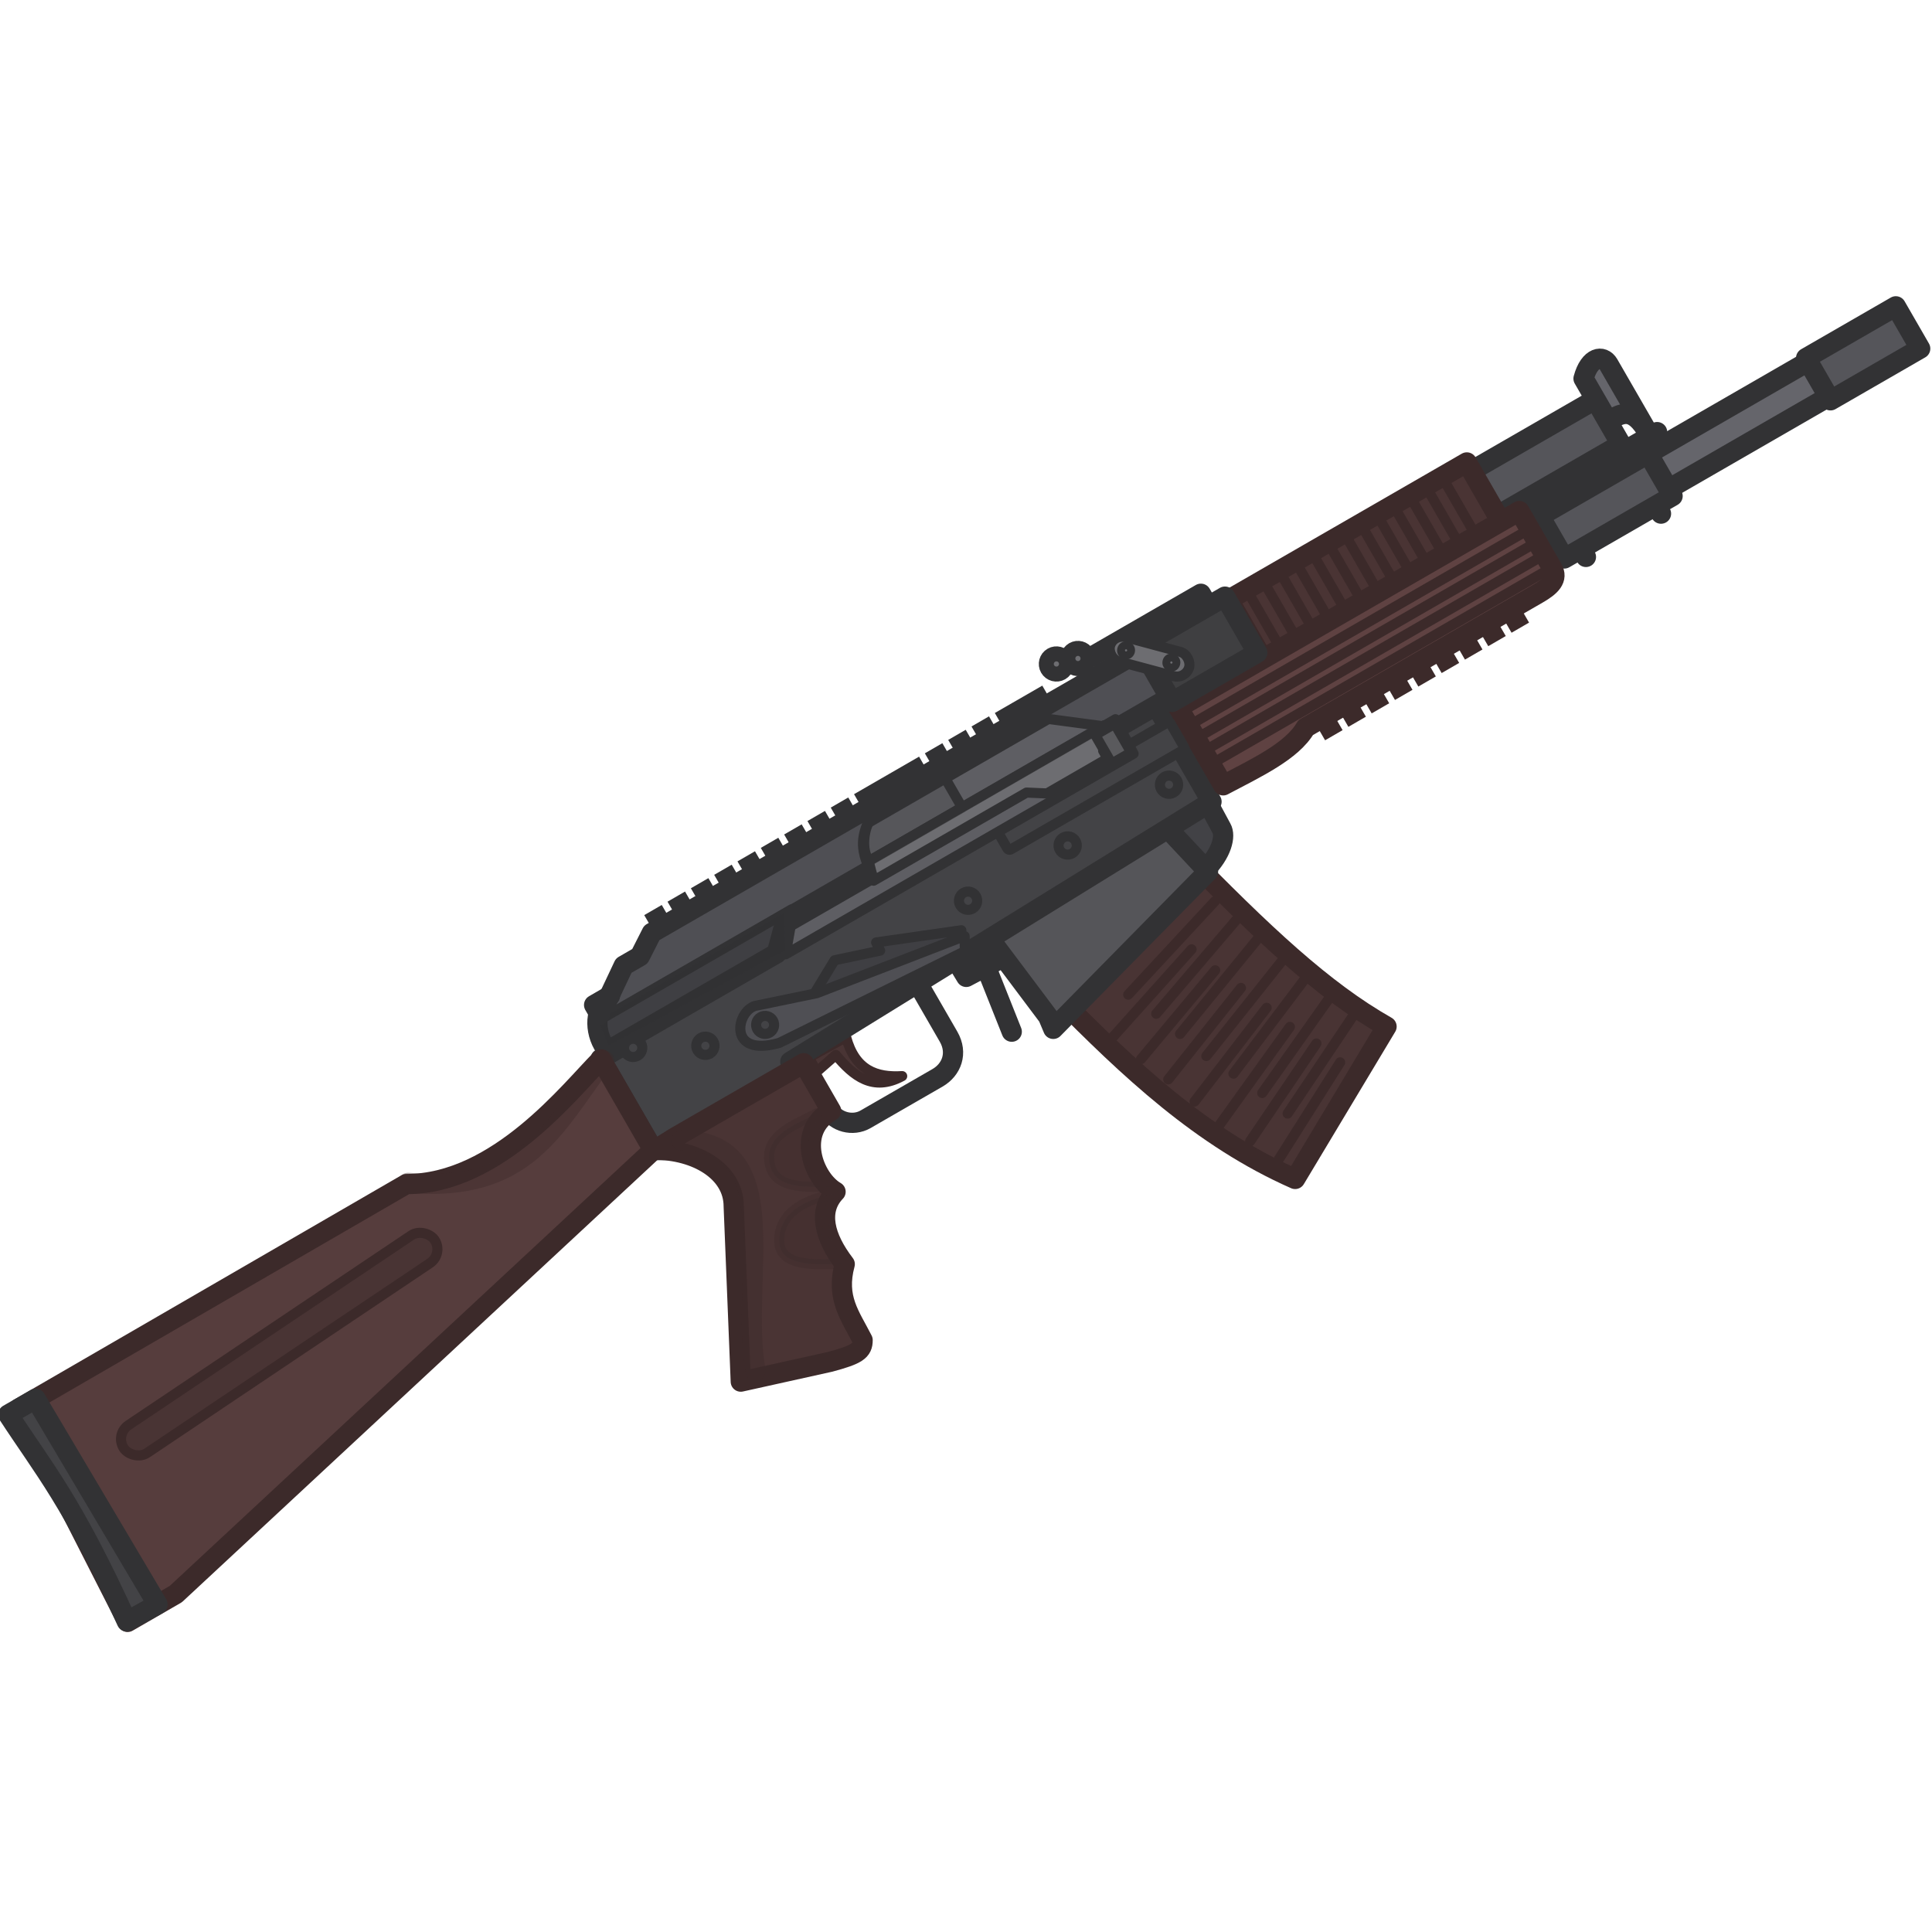 <?xml version="1.0" encoding="UTF-8" standalone="no"?>
<!-- Created with Inkscape (http://www.inkscape.org/) -->

<svg
   width="110"
   height="110"
   viewBox="0 0 29.104 29.104"
   version="1.1"
   id="svg1"
   xml:space="preserve"
   sodipodi:docname="vepr12.svg"
   inkscape:version="1.4.2 (1:1.4.2+202505120737+ebf0e940d0)"
   xmlns:inkscape="http://www.inkscape.org/namespaces/inkscape"
   xmlns:sodipodi="http://sodipodi.sourceforge.net/DTD/sodipodi-0.dtd"
   xmlns="http://www.w3.org/2000/svg"
   xmlns:svg="http://www.w3.org/2000/svg"><sodipodi:namedview
     id="namedview1"
     pagecolor="#505050"
     bordercolor="#ffffff"
     borderopacity="1"
     inkscape:showpageshadow="0"
     inkscape:pageopacity="0"
     inkscape:pagecheckerboard="1"
     inkscape:deskcolor="#505050"
     inkscape:document-units="px"
     inkscape:zoom="5.4285974"
     inkscape:cx="62.44707"
     inkscape:cy="11.881522"
     inkscape:window-width="2560"
     inkscape:window-height="1368"
     inkscape:window-x="0"
     inkscape:window-y="0"
     inkscape:window-maximized="1"
     inkscape:current-layer="svg1" /><defs
     id="defs1" /><g
     id="layer1"
     transform="matrix(0.851,0.492,-0.492,0.851,42.881,-40.986)"><path
       style="fill:#493434;fill-opacity:1;stroke:#3c2a2a;stroke-width:0.155;stroke-linecap:round;stroke-linejoin:round;stroke-dasharray:none;stroke-opacity:1"
       d="m 2.283,65.2 c 0.376,0.375 0.716,0.306 1.044,0.088 -0.267,0.434 -0.646,0.373 -1.043,0.228 l -0.125,0.37 -0.212,-0.13 z"
       id="path35" /><path
       style="display:inline;fill:none;fill-opacity:1;stroke:#323234;stroke-width:0.31;stroke-linecap:round;stroke-linejoin:round;stroke-dasharray:none;stroke-opacity:1"
       d="m 2.6,66.295 c 0.201,0.116 0.461,0.039 0.572,-0.153 L 3.809,65.039 C 3.933,64.824 3.892,64.555 3.64,64.409 L 2.912,63.989"
       id="path11" /><path
       style="display:inline;fill:#424246;fill-opacity:1;stroke:#323234;stroke-width:0.31;stroke-linecap:butt;stroke-linejoin:round;stroke-dasharray:none;stroke-opacity:1"
       d="M 3.17,63.345 3.416,63.48 3.785,62.892 3.566,62.825 Z"
       id="path26" /><path
       style="display:inline;fill:#424246;fill-opacity:1;stroke:#323234;stroke-width:0.31;stroke-linecap:round;stroke-linejoin:round;stroke-dasharray:none;stroke-opacity:1"
       d="m 5.762,60.243 c 0.099,-0.369 0.016,-0.625 -0.1,-0.692 L 5.118,59.216 4.749,59.928 Z"
       id="path12" /><path
       style="display:inline;fill:#493434;fill-opacity:1;stroke:#3c2a2a;stroke-width:0.31;stroke-linecap:round;stroke-linejoin:round;stroke-dasharray:none;stroke-opacity:1"
       d="m 4.78,63.04 c 1.493,0.41 2.992,0.768 4.549,0.598 l 0.044,-2.723 c -1.112,0.008 -2.328,-0.275 -4.122,-0.778 z"
       id="path1" /><path
       style="display:inline;fill:#555559;fill-opacity:1;stroke:#323234;stroke-width:0.31;stroke-linecap:round;stroke-linejoin:round;stroke-dasharray:none;stroke-opacity:1"
       d="m 3.059,62.634 1.746,0.744 0.164,0.124 0.847,-3.274 -1.227,-0.37 z"
       id="path2" /><path
       style="display:inline;fill:#434346;fill-opacity:1;stroke:#323234;stroke-width:0.31;stroke-linecap:round;stroke-linejoin:round;stroke-dasharray:none;stroke-opacity:1"
       d="m 0.594,68.179 -1.4,-0.808 0.146,-0.254 0.202,-1.451 4.214,-7.299 1.57,0.907 -3.594,6.681 0.196,0.113 -1.158,2.006 z"
       id="path3" /><path
       style="display:inline;fill:#4a3434;fill-opacity:1;stroke:#3c2a2a;stroke-width:0.31;stroke-linecap:round;stroke-linejoin:round;stroke-dasharray:none;stroke-opacity:1"
       d="M 0.616,68.159 C 1.15,67.851 1.82,67.839 2.091,68.308 l 1.438,2.271 1.032,-0.947 C 4.865,69.327 4.909,69.235 4.827,69.094 4.472,68.863 4.146,68.744 4.007,68.223 3.53,68.025 3.234,67.724 3.33,67.333 c -0.393,0 -0.995,-0.492 -0.679,-1.039 L 1.921,65.872 0.775,67.857 Z"
       id="path4" /><rect
       style="display:inline;fill:#65656b;fill-opacity:1;stroke:#323234;stroke-width:0.31;stroke-linecap:round;stroke-linejoin:round;stroke-dasharray:none;stroke-opacity:1"
       id="rect9"
       width="2.151"
       height="0.701"
       x="-42.683"
       y="31.904"
       transform="rotate(-60)" /><rect
       style="display:inline;fill:#65656b;fill-opacity:1;stroke:#323234;stroke-width:0.31;stroke-linecap:round;stroke-linejoin:round;stroke-dasharray:none;stroke-opacity:1"
       id="rect8"
       width="6.148"
       height="0.624"
       x="-42.479"
       y="32.973"
       transform="rotate(-60)" /><rect
       style="fill:#55555a;fill-opacity:1;stroke:#323234;stroke-width:0.31;stroke-linecap:round;stroke-linejoin:round;stroke-dasharray:none;stroke-opacity:1"
       id="rect1"
       width="1.916"
       height="0.748"
       x="-42.125"
       y="32.973"
       transform="rotate(-60)" /><rect
       style="fill:#55555a;fill-opacity:1;stroke:#323234;stroke-width:0.31;stroke-linecap:round;stroke-linejoin:round;stroke-dasharray:none;stroke-opacity:1"
       id="rect1-5"
       width="1.587"
       height="0.748"
       x="-37.38"
       y="32.911"
       transform="rotate(-60)" /><rect
       style="fill:#55555a;fill-opacity:1;stroke:#323234;stroke-width:0.31;stroke-linecap:round;stroke-linejoin:round;stroke-dasharray:none;stroke-opacity:1"
       id="rect1-8"
       width="3.082"
       height="0.79"
       x="-43.58"
       y="31.848"
       transform="rotate(-60)" /><path
       style="display:inline;fill:#4a3434;fill-opacity:1;stroke:#3c2a2a;stroke-width:0.31;stroke-linecap:round;stroke-linejoin:round;stroke-dasharray:none;stroke-opacity:1"
       d="M 5.12,57.107 4.005,56.463 6.111,52.815 7.242,53.468 Z"
       id="path7" /><path
       style="display:inline;fill:#4f4f54;fill-opacity:1;stroke:#323234;stroke-width:0.31;stroke-linecap:round;stroke-linejoin:round;stroke-dasharray:none;stroke-opacity:1"
       d="M 7.212,53.014 8.403,50.953"
       id="path10" /><path
       style="display:inline;fill:#5f4242;fill-opacity:1;stroke:#3c2a2a;stroke-width:0.31;stroke-linecap:round;stroke-linejoin:round;stroke-dasharray:none;stroke-opacity:1"
       d="m 4.164,58.28 1.191,0.688 C 5.659,58.483 6.007,57.988 6.007,57.568 l 2.052,-3.555 c 0.113,-0.196 0.162,-0.354 1.1e-6,-0.448 L 7.18,53.057 Z"
       id="path6" /><path
       style="display:inline;fill:#4f4f54;fill-opacity:1;stroke:#323234;stroke-width:0.31;stroke-linecap:round;stroke-linejoin:round;stroke-dasharray:none;stroke-opacity:1"
       d="M -0.775,67.212 0.721,64.621 0.579,64.091 4,58.166 3.272,57.745 l -4.366,7.563 0.022,0.402 -0.143,0.248 0.053,0.636 c -0.101,0.175 0.086,0.512 0.388,0.618 z"
       id="path8" /><path
       style="display:inline;fill:#65656b;fill-opacity:1;stroke:#323234;stroke-width:0.31;stroke-linecap:round;stroke-linejoin:round;stroke-dasharray:none;stroke-opacity:1"
       d="m 7.016,50.807 c -0.091,-0.339 0.074,-0.466 0.221,-0.382 L 8.299,51.038 c -0.421,-0.243 -0.51,-0.067 -0.632,0.144 z"
       id="path9" /><path
       style="display:inline;fill:#563d3d;fill-opacity:1;stroke:#3c2a2a;stroke-width:0.31;stroke-linecap:round;stroke-linejoin:round;stroke-dasharray:none;stroke-opacity:1"
       d="m -5.842,76.472 3.079,1.998 0.426,-0.739 2.929,-9.553 -1.389,-0.802 c -0.17,0.633 -0.413,2.447 -1.626,3.147 z"
       id="path5" /><rect
       style="display:inline;fill:#3f3f41;fill-opacity:1;stroke:#323234;stroke-width:0.31;stroke-linecap:round;stroke-linejoin:round;stroke-dasharray:none;stroke-opacity:1"
       id="rect10"
       width="1.508"
       height="0.993"
       x="-48.43"
       y="31.63"
       transform="rotate(-60)" /><path
       style="display:inline;fill:#424246;fill-opacity:1;stroke:#323234;stroke-width:0.31;stroke-linecap:butt;stroke-linejoin:round;stroke-dasharray:none;stroke-opacity:1"
       d="m -1.253,64.996 0.193,0.111"
       id="path13" /><path
       style="display:inline;fill:#424246;fill-opacity:1;stroke:#323234;stroke-width:0.31;stroke-linecap:butt;stroke-linejoin:round;stroke-dasharray:none;stroke-opacity:1"
       d="m -1.047,64.639 0.193,0.111"
       id="path14" /><path
       style="display:inline;fill:#424246;fill-opacity:1;stroke:#323234;stroke-width:0.31;stroke-linecap:butt;stroke-linejoin:round;stroke-dasharray:none;stroke-opacity:1"
       d="m -0.84,64.282 0.193,0.111"
       id="path15" /><path
       style="display:inline;fill:#424246;fill-opacity:1;stroke:#323234;stroke-width:0.31;stroke-linecap:butt;stroke-linejoin:round;stroke-dasharray:none;stroke-opacity:1"
       d="m -0.634,63.925 0.193,0.111"
       id="path16" /><path
       style="display:inline;fill:#424246;fill-opacity:1;stroke:#323234;stroke-width:0.31;stroke-linecap:butt;stroke-linejoin:round;stroke-dasharray:none;stroke-opacity:1"
       d="m -0.428,63.568 0.193,0.111"
       id="path17" /><path
       style="display:inline;fill:#424246;fill-opacity:1;stroke:#323234;stroke-width:0.31;stroke-linecap:butt;stroke-linejoin:round;stroke-dasharray:none;stroke-opacity:1"
       d="m -0.222,63.21 0.193,0.111"
       id="path18" /><path
       style="display:inline;fill:#424246;fill-opacity:1;stroke:#323234;stroke-width:0.31;stroke-linecap:butt;stroke-linejoin:round;stroke-dasharray:none;stroke-opacity:1"
       d="m -0.015,62.853 0.193,0.111"
       id="path19" /><path
       style="display:inline;fill:#424246;fill-opacity:1;stroke:#323234;stroke-width:0.31;stroke-linecap:butt;stroke-linejoin:round;stroke-dasharray:none;stroke-opacity:1"
       d="m 0.191,62.496 0.193,0.111"
       id="path20" /><path
       style="display:inline;fill:#424246;fill-opacity:1;stroke:#323234;stroke-width:0.31;stroke-linecap:butt;stroke-linejoin:round;stroke-dasharray:none;stroke-opacity:1"
       d="m 0.397,62.139 0.193,0.111"
       id="path21" /><path
       style="display:inline;fill:#3c2a2a;fill-opacity:1;stroke:#3c2a2a;stroke-width:0.31;stroke-linecap:butt;stroke-linejoin:round;stroke-dasharray:none;stroke-opacity:1"
       d="m 6.246,57.343 0.193,0.111"
       id="path13-3" /><path
       style="display:inline;fill:#3c2a2a;fill-opacity:1;stroke:#3c2a2a;stroke-width:0.31;stroke-linecap:butt;stroke-linejoin:round;stroke-dasharray:none;stroke-opacity:1"
       d="m 6.452,56.986 0.193,0.111"
       id="path14-3" /><path
       style="display:inline;fill:#3c2a2a;fill-opacity:1;stroke:#3c2a2a;stroke-width:0.31;stroke-linecap:butt;stroke-linejoin:round;stroke-dasharray:none;stroke-opacity:1"
       d="m 6.658,56.629 0.193,0.111"
       id="path15-5" /><path
       style="display:inline;fill:#3c2a2a;fill-opacity:1;stroke:#3c2a2a;stroke-width:0.31;stroke-linecap:butt;stroke-linejoin:round;stroke-dasharray:none;stroke-opacity:1"
       d="m 6.864,56.272 0.193,0.111"
       id="path16-9" /><path
       style="display:inline;fill:#3c2a2a;fill-opacity:1;stroke:#3c2a2a;stroke-width:0.31;stroke-linecap:butt;stroke-linejoin:round;stroke-dasharray:none;stroke-opacity:1"
       d="m 7.071,55.915 0.193,0.111"
       id="path17-9" /><path
       style="display:inline;fill:#3c2a2a;fill-opacity:1;stroke:#3c2a2a;stroke-width:0.31;stroke-linecap:butt;stroke-linejoin:round;stroke-dasharray:none;stroke-opacity:1"
       d="m 7.277,55.557 0.193,0.111"
       id="path18-8" /><path
       style="display:inline;fill:#3c2a2a;fill-opacity:1;stroke:#3c2a2a;stroke-width:0.31;stroke-linecap:butt;stroke-linejoin:round;stroke-dasharray:none;stroke-opacity:1"
       d="m 7.483,55.2 0.193,0.111"
       id="path19-1" /><path
       style="display:inline;fill:#3c2a2a;fill-opacity:1;stroke:#3c2a2a;stroke-width:0.31;stroke-linecap:butt;stroke-linejoin:round;stroke-dasharray:none;stroke-opacity:1"
       d="m 7.689,54.843 0.193,0.111"
       id="path20-8" /><path
       style="display:inline;fill:#3c2a2a;fill-opacity:1;stroke:#3c2a2a;stroke-width:0.31;stroke-linecap:butt;stroke-linejoin:round;stroke-dasharray:none;stroke-opacity:1"
       d="m 7.895,54.486 0.193,0.111"
       id="path21-2" /><path
       style="display:inline;fill:#424246;fill-opacity:1;stroke:#323234;stroke-width:0.31;stroke-linecap:butt;stroke-linejoin:round;stroke-dasharray:none;stroke-opacity:1"
       d="m 1.229,60.697 0.193,0.111"
       id="path22" /><path
       style="display:inline;fill:#424246;fill-opacity:1;stroke:#323234;stroke-width:0.31;stroke-linecap:butt;stroke-linejoin:round;stroke-dasharray:none;stroke-opacity:1"
       d="m 1.436,60.34 0.193,0.111"
       id="path23" /><path
       style="display:inline;fill:#424246;fill-opacity:1;stroke:#323234;stroke-width:0.31;stroke-linecap:butt;stroke-linejoin:round;stroke-dasharray:none;stroke-opacity:1"
       d="m 1.642,59.983 0.193,0.111"
       id="path24" /><path
       style="display:inline;fill:#424246;fill-opacity:1;stroke:#323234;stroke-width:0.31;stroke-linecap:butt;stroke-linejoin:round;stroke-dasharray:none;stroke-opacity:1"
       d="M 1.905,59.837 2.325,59.11"
       id="path25" /><path
       style="display:inline;fill:#424246;fill-opacity:1;stroke:#323234;stroke-width:0.31;stroke-linecap:butt;stroke-linejoin:round;stroke-dasharray:none;stroke-opacity:1"
       d="M 0.66,61.994 1.235,60.997"
       id="path25-5" /><rect
       style="fill:#434346;fill-opacity:1;stroke:#323234;stroke-width:0.155;stroke-linecap:round;stroke-linejoin:round;stroke-dasharray:none;stroke-opacity:1"
       id="rect38"
       width="3.123"
       height="0.486"
       x="-51.739"
       y="32.861"
       ry="0.036"
       transform="rotate(-60)" /><path
       style="display:inline;fill:#424246;fill-opacity:1;stroke:#323234;stroke-width:0.31;stroke-linecap:round;stroke-linejoin:round;stroke-dasharray:none;stroke-opacity:1"
       d="M 3.677,63.256 4.44,63.858"
       id="path27" /><path
       style="fill:#3f3f43;fill-opacity:1;stroke:#323234;stroke-width:0.155;stroke-linecap:round;stroke-linejoin:round;stroke-dasharray:none;stroke-opacity:1"
       d="m 1.525,65.035 0.016,-0.765 0.531,-0.478 -0.116,-0.078 1.037,-0.815 0.064,0.25 z"
       id="path30" /><path
       style="display:inline;fill:#5e5e63;fill-opacity:1;stroke:#323234;stroke-width:0.155;stroke-linecap:round;stroke-linejoin:round;stroke-dasharray:none;stroke-opacity:1"
       d="m 0.927,62.201 c 0.038,0.213 0.084,0.426 0.51,0.672 l -0.74,1.281 0.15,0.411 3.077,-5.33 -0.505,-0.318 -0.108,0.187 -0.783,0.323 z"
       id="path28" /><path
       style="fill:#4f4f54;fill-opacity:1;stroke:#323234;stroke-width:0.155;stroke-linecap:round;stroke-linejoin:round;stroke-dasharray:none;stroke-opacity:1"
       d="M 0.84,65.482 1.558,64.842 3.081,62.951 3.2,63.15 1.443,65.788 C 0.864,66.39 0.626,65.696 0.84,65.482 Z"
       id="path29" /><path
       style="fill:#3f3f43;fill-opacity:1;stroke:#323234;stroke-width:0.155;stroke-linecap:round;stroke-linejoin:round;stroke-dasharray:none;stroke-opacity:1"
       d="M 1.239,62.692 3.323,59.083"
       id="path31" /><path
       style="fill:#3f3f43;fill-opacity:0.273;stroke:#323234;stroke-width:0.155;stroke-linecap:round;stroke-linejoin:round;stroke-dasharray:none;stroke-opacity:1"
       d="m 1.611,61.005 0.452,0.261 -0.82,1.42 C 1.035,62.602 0.936,62.299 0.937,62.172 Z"
       id="path32" /><path
       style="fill:#79797c;fill-opacity:0.564;stroke:#323234;stroke-width:0.155;stroke-linecap:round;stroke-linejoin:round;stroke-dasharray:none;stroke-opacity:1"
       d="M 3.616,59.498 3.08,60.427 2.802,60.572 1.449,62.914 1.233,62.693 3.317,59.083 3.602,59.247 3.497,59.429 Z"
       id="path33" /><path
       style="fill:#3f3f43;fill-opacity:0.273;stroke:#323234;stroke-width:0.155;stroke-linecap:round;stroke-linejoin:round;stroke-dasharray:none;stroke-opacity:1"
       d="M 0.581,63.923 -1.068,66.778"
       id="path34" /><path
       style="fill:#493434;fill-opacity:1;stroke:#3c2a2a;stroke-width:0.155;stroke-linecap:round;stroke-linejoin:round;stroke-dasharray:none;stroke-opacity:1"
       d="M 4.463,58.4 7.445,53.236"
       id="path36" /><rect
       style="fill:#5a5a5d;fill-opacity:1;stroke:#323234;stroke-width:0.155;stroke-linecap:round;stroke-linejoin:round;stroke-dasharray:none;stroke-opacity:1"
       id="rect32"
       width="0.344"
       height="0.506"
       x="-49.703"
       y="32.474"
       transform="rotate(-60)" /><path
       style="fill:#493434;fill-opacity:1;stroke:#3c2a2a;stroke-width:0.155;stroke-linecap:round;stroke-linejoin:round;stroke-dasharray:none;stroke-opacity:1"
       d="M 4.654,58.524 7.636,53.359"
       id="path36-8" /><path
       style="fill:#493434;fill-opacity:1;stroke:#3c2a2a;stroke-width:0.155;stroke-linecap:round;stroke-linejoin:round;stroke-dasharray:none;stroke-opacity:1"
       d="M 4.863,58.616 7.845,53.451"
       id="path36-5" /><path
       style="fill:#493434;fill-opacity:1;stroke:#3c2a2a;stroke-width:0.155;stroke-linecap:round;stroke-linejoin:round;stroke-dasharray:none;stroke-opacity:1"
       d="M 5.041,58.763 8.023,53.598"
       id="path36-3" /><path
       style="fill:#493434;fill-opacity:1;stroke:#3c2a2a;stroke-width:0.155;stroke-linecap:round;stroke-linejoin:round;stroke-dasharray:none;stroke-opacity:1"
       d="M 4.244,56.237 4.988,56.667"
       id="path37" /><path
       style="fill:#493434;fill-opacity:1;stroke:#3c2a2a;stroke-width:0.155;stroke-linecap:round;stroke-linejoin:round;stroke-dasharray:none;stroke-opacity:1"
       d="M 4.388,55.988 5.132,56.417"
       id="path37-1" /><path
       style="fill:#493434;fill-opacity:1;stroke:#3c2a2a;stroke-width:0.155;stroke-linecap:round;stroke-linejoin:round;stroke-dasharray:none;stroke-opacity:1"
       d="m 4.532,55.738 0.744,0.43"
       id="path37-0" /><path
       style="fill:#493434;fill-opacity:1;stroke:#3c2a2a;stroke-width:0.155;stroke-linecap:round;stroke-linejoin:round;stroke-dasharray:none;stroke-opacity:1"
       d="m 4.676,55.489 0.744,0.43"
       id="path37-2" /><path
       style="fill:#493434;fill-opacity:1;stroke:#3c2a2a;stroke-width:0.155;stroke-linecap:round;stroke-linejoin:round;stroke-dasharray:none;stroke-opacity:1"
       d="m 4.82,55.239 0.744,0.43"
       id="path37-09" /><path
       style="fill:#493434;fill-opacity:1;stroke:#3c2a2a;stroke-width:0.155;stroke-linecap:round;stroke-linejoin:round;stroke-dasharray:none;stroke-opacity:1"
       d="m 4.964,54.989 0.744,0.43"
       id="path37-3" /><path
       style="fill:#493434;fill-opacity:1;stroke:#3c2a2a;stroke-width:0.155;stroke-linecap:round;stroke-linejoin:round;stroke-dasharray:none;stroke-opacity:1"
       d="m 5.252,54.49 0.744,0.43"
       id="path37-4" /><path
       style="fill:#493434;fill-opacity:1;stroke:#3c2a2a;stroke-width:0.155;stroke-linecap:round;stroke-linejoin:round;stroke-dasharray:none;stroke-opacity:1"
       d="m 5.541,53.991 0.744,0.43"
       id="path37-18" /><path
       style="fill:#493434;fill-opacity:1;stroke:#3c2a2a;stroke-width:0.155;stroke-linecap:round;stroke-linejoin:round;stroke-dasharray:none;stroke-opacity:1"
       d="m 5.829,53.492 0.744,0.43"
       id="path37-7" /><path
       style="fill:#493434;fill-opacity:1;stroke:#3c2a2a;stroke-width:0.155;stroke-linecap:round;stroke-linejoin:round;stroke-dasharray:none;stroke-opacity:1"
       d="m 5.973,53.242 0.744,0.43"
       id="path37-13" /><path
       style="fill:#493434;fill-opacity:1;stroke:#3c2a2a;stroke-width:0.155;stroke-linecap:round;stroke-linejoin:round;stroke-dasharray:none;stroke-opacity:1"
       d="m 5.397,54.241 0.744,0.43"
       id="path37-07" /><path
       style="fill:#493434;fill-opacity:1;stroke:#3c2a2a;stroke-width:0.155;stroke-linecap:round;stroke-linejoin:round;stroke-dasharray:none;stroke-opacity:1"
       d="M 5.685,53.741 6.429,54.171"
       id="path37-5" /><path
       style="fill:#493434;fill-opacity:1;stroke:#3c2a2a;stroke-width:0.155;stroke-linecap:round;stroke-linejoin:round;stroke-dasharray:none;stroke-opacity:1"
       d="m 5.108,54.74 0.744,0.43"
       id="path37-73" /><rect
       style="fill:#493434;fill-opacity:1;stroke:#3c2a2a;stroke-width:0.155;stroke-linecap:round;stroke-linejoin:round;stroke-dasharray:none;stroke-opacity:1"
       id="rect37"
       width="5.734"
       height="0.513"
       x="-70.248"
       y="29.548"
       ry="0.257"
       transform="rotate(-63.897)" /><path
       style="fill:#434346;fill-opacity:1;stroke:#323234;stroke-width:0.31;stroke-linecap:round;stroke-linejoin:round;stroke-dasharray:none;stroke-opacity:1"
       d="m -5.695,76.216 -0.242,0.419 c 0.88,0.447 1.508,0.656 3.16,1.835 l 0.277,-0.461 z"
       id="path38" /><circle
       style="fill:#434346;fill-opacity:1;stroke:#323234;stroke-width:0.155;stroke-linecap:round;stroke-linejoin:round;stroke-dasharray:none;stroke-opacity:1"
       id="path39"
       cx="-58.233"
       cy="33.091"
       r="0.14"
       transform="rotate(-60)" /><circle
       style="fill:#434346;fill-opacity:1;stroke:#323234;stroke-width:0.155;stroke-linecap:round;stroke-linejoin:round;stroke-dasharray:none;stroke-opacity:1"
       id="path39-1"
       cx="-57.258"
       cy="33.616"
       r="0.14"
       transform="rotate(-60)" /><circle
       style="fill:#434346;fill-opacity:1;stroke:#323234;stroke-width:0.155;stroke-linecap:round;stroke-linejoin:round;stroke-dasharray:none;stroke-opacity:1"
       id="path39-1-8"
       cx="-52.66"
       cy="33.701"
       r="0.14"
       transform="rotate(-60)" /><circle
       style="fill:#434346;fill-opacity:1;stroke:#323234;stroke-width:0.155;stroke-linecap:round;stroke-linejoin:round;stroke-dasharray:none;stroke-opacity:1"
       id="path39-4"
       cx="-50.915"
       cy="33.73"
       r="0.14"
       transform="rotate(-60)" /><circle
       style="fill:#434346;fill-opacity:1;stroke:#323234;stroke-width:0.155;stroke-linecap:round;stroke-linejoin:round;stroke-dasharray:none;stroke-opacity:1"
       id="path39-4-1"
       cx="-49.104"
       cy="33.699"
       r="0.14"
       transform="rotate(-60)" /><circle
       style="fill:#434346;fill-opacity:1;stroke:#323234;stroke-width:0.155;stroke-linecap:round;stroke-linejoin:round;stroke-dasharray:none;stroke-opacity:1"
       id="path40"
       cx="-56.305"
       cy="33.796"
       r="0.138"
       transform="rotate(-60)" /><path
       style="fill:#434346;fill-opacity:1;stroke:#3c2a2a;stroke-width:0.155;stroke-linecap:round;stroke-linejoin:round;stroke-dasharray:none;stroke-opacity:1"
       d="M 5.701,62.473 6.134,60.571"
       id="path41" /><path
       style="fill:#434346;fill-opacity:1;stroke:#3c2a2a;stroke-width:0.155;stroke-linecap:round;stroke-linejoin:round;stroke-dasharray:none;stroke-opacity:1"
       d="M 5.826,63.138 6.194,61.386"
       id="path42" /><path
       style="fill:#434346;fill-opacity:1;stroke:#3c2a2a;stroke-width:0.155;stroke-linecap:round;stroke-linejoin:round;stroke-dasharray:none;stroke-opacity:1"
       d="M 6.56,60.661 6.219,62.512"
       id="path43" /><path
       style="fill:#434346;fill-opacity:1;stroke:#3c2a2a;stroke-width:0.155;stroke-linecap:round;stroke-linejoin:round;stroke-dasharray:none;stroke-opacity:1"
       d="M 6.365,63.231 6.668,61.483"
       id="path44" /><path
       style="fill:#434346;fill-opacity:1;stroke:#3c2a2a;stroke-width:0.155;stroke-linecap:round;stroke-linejoin:round;stroke-dasharray:none;stroke-opacity:1"
       d="M 6.99,60.744 6.69,62.597"
       id="path45" /><path
       style="fill:#434346;fill-opacity:1;stroke:#3c2a2a;stroke-width:0.155;stroke-linecap:round;stroke-linejoin:round;stroke-dasharray:none;stroke-opacity:1"
       d="M 6.882,63.29 7.145,61.519"
       id="path46" /><path
       style="fill:#434346;fill-opacity:1;stroke:#3c2a2a;stroke-width:0.155;stroke-linecap:round;stroke-linejoin:round;stroke-dasharray:none;stroke-opacity:1"
       d="M 7.493,60.774 7.208,62.689"
       id="path47" /><path
       style="fill:#434346;fill-opacity:1;stroke:#3c2a2a;stroke-width:0.155;stroke-linecap:round;stroke-linejoin:round;stroke-dasharray:none;stroke-opacity:1"
       d="m 7.401,63.382 0.237,-1.796"
       id="path48" /><path
       style="fill:#434346;fill-opacity:1;stroke:#3c2a2a;stroke-width:0.155;stroke-linecap:round;stroke-linejoin:round;stroke-dasharray:none;stroke-opacity:1"
       d="M 7.947,60.725 7.703,62.714"
       id="path49" /><path
       style="fill:#434346;fill-opacity:1;stroke:#3c2a2a;stroke-width:0.155;stroke-linecap:round;stroke-linejoin:round;stroke-dasharray:none;stroke-opacity:1"
       d="M 7.907,63.549 8.093,61.661"
       id="path50" /><path
       style="fill:#434346;fill-opacity:1;stroke:#3c2a2a;stroke-width:0.155;stroke-linecap:round;stroke-linejoin:round;stroke-dasharray:none;stroke-opacity:1"
       d="M 8.409,60.825 8.233,62.75"
       id="path51" /><path
       style="fill:#434346;fill-opacity:1;stroke:#3c2a2a;stroke-width:0.155;stroke-linecap:round;stroke-linejoin:round;stroke-dasharray:none;stroke-opacity:1"
       d="M 8.443,63.484 8.572,61.677"
       id="path52" /><path
       style="fill:#434346;fill-opacity:1;stroke:#3c2a2a;stroke-width:0.155;stroke-linecap:round;stroke-linejoin:round;stroke-dasharray:none;stroke-opacity:1"
       d="M 8.86,60.836 8.728,62.828"
       id="path53" /><path
       style="fill:#434346;fill-opacity:1;stroke:#3c2a2a;stroke-width:0.155;stroke-linecap:round;stroke-linejoin:round;stroke-dasharray:none;stroke-opacity:1"
       d="m 8.96,63.544 0.072,-1.798"
       id="path54" /><path
       style="opacity:0.358;fill:#3c2a2a;fill-opacity:1;stroke:#3c2a2a;stroke-width:0.155;stroke-linecap:round;stroke-linejoin:round;stroke-dasharray:none;stroke-opacity:1"
       d="m 2.475,66.441 c -0.167,0.29 -0.563,0.698 -0.205,1.056 0.269,0.269 0.699,-0.044 1.024,-0.232 L 2.787,67.141 Z"
       id="path55" /><path
       style="opacity:0.358;fill:#3c2a2a;fill-opacity:1;stroke:#3c2a2a;stroke-width:0.155;stroke-linecap:round;stroke-linejoin:round;stroke-dasharray:none;stroke-opacity:1"
       d="m 3.341,67.365 c -0.312,0.257 -0.614,0.651 -0.386,1.045 0.221,0.383 0.72,-0.001 1.091,-0.215 l -0.611,-0.279 z"
       id="path56" /><circle
       style="opacity:1;fill:#6d6d71;fill-opacity:1;stroke:#323234;stroke-width:0.31;stroke-linecap:round;stroke-linejoin:round;stroke-dasharray:none;stroke-opacity:1"
       id="path57"
       cx="-49.675"
       cy="31.234"
       r="0.115"
       transform="rotate(-60)" /><circle
       style="fill:#6d6d71;fill-opacity:1;stroke:#323234;stroke-width:0.31;stroke-linecap:round;stroke-linejoin:round;stroke-dasharray:none;stroke-opacity:1"
       id="path57-1"
       cx="-49.347"
       cy="31.326"
       r="0.115"
       transform="rotate(-60)" /><path
       style="opacity:1;fill:none;fill-opacity:1;stroke:#323234;stroke-width:0.31;stroke-linecap:round;stroke-linejoin:round;stroke-dasharray:none;stroke-opacity:1"
       d="m 2.618,58.281 0.972,-1.684 0.157,0.091"
       id="path58" /><path
       style="opacity:1;fill:#323234;fill-opacity:0.514;stroke:none;stroke-width:0.31;stroke-linecap:round;stroke-linejoin:round;stroke-dasharray:none;stroke-opacity:1"
       d="m -1.134,66.88 0.33,0.256 1.617,-2.623 -0.307,-0.486 z"
       id="path59" /><path
       style="opacity:1;fill:#5a5a5d;fill-opacity:1;stroke:#323234;stroke-width:0.31;stroke-linecap:round;stroke-linejoin:round;stroke-dasharray:none;stroke-opacity:1"
       d="m -1.158,66.792 -0.148,-0.085 0.14,-0.243"
       id="path60" /><rect
       style="opacity:1;fill:#6d6d71;fill-opacity:1;stroke:#323234;stroke-width:0.155;stroke-linecap:round;stroke-linejoin:round;stroke-dasharray:none;stroke-opacity:1"
       id="rect61"
       width="1.256"
       height="0.385"
       x="-12.318"
       y="56.54"
       ry="0.193"
       transform="rotate(-15)" /><circle
       style="opacity:1;fill:#6d6d71;fill-opacity:1;stroke:#323234;stroke-width:0.155;stroke-linecap:round;stroke-linejoin:round;stroke-dasharray:none;stroke-opacity:1"
       id="path61"
       cx="-12.063"
       cy="56.733"
       r="0.06"
       transform="rotate(-15)" /><circle
       style="fill:#6d6d71;fill-opacity:1;stroke:#323234;stroke-width:0.155;stroke-linecap:round;stroke-linejoin:round;stroke-dasharray:none;stroke-opacity:1"
       id="path61-0"
       cx="-11.344"
       cy="56.733"
       r="0.06"
       transform="rotate(-15)" /><path
       style="fill:#65656b;fill-opacity:1;stroke:#323234;stroke-width:0.31;stroke-linecap:round;stroke-linejoin:round;stroke-dasharray:none;stroke-opacity:1"
       d="M 8.416,53.155 8.358,53.122"
       id="path62" /><path
       style="fill:#65656b;fill-opacity:1;stroke:#323234;stroke-width:0.31;stroke-linecap:round;stroke-linejoin:round;stroke-dasharray:none;stroke-opacity:1"
       d="M 9.08,52.005 9.022,51.972"
       id="path63" /><path
       style="opacity:0.388;fill:none;fill-opacity:1;stroke:#3c2a2a;stroke-width:0.31;stroke-linecap:round;stroke-linejoin:round;stroke-dasharray:none;stroke-opacity:1"
       d="m 0.888,67.836 c 1.433,-0.817 1.836,1.405 2.756,2.49"
       id="path64" /><path
       style="opacity:0.388;fill:none;fill-opacity:1;stroke:#3c2a2a;stroke-width:0.31;stroke-linecap:round;stroke-linejoin:round;stroke-dasharray:none;stroke-opacity:1"
       d="m -2.409,70.494 c 1.643,-0.778 1.504,-1.846 1.657,-3.129"
       id="path65" /></g></svg>
